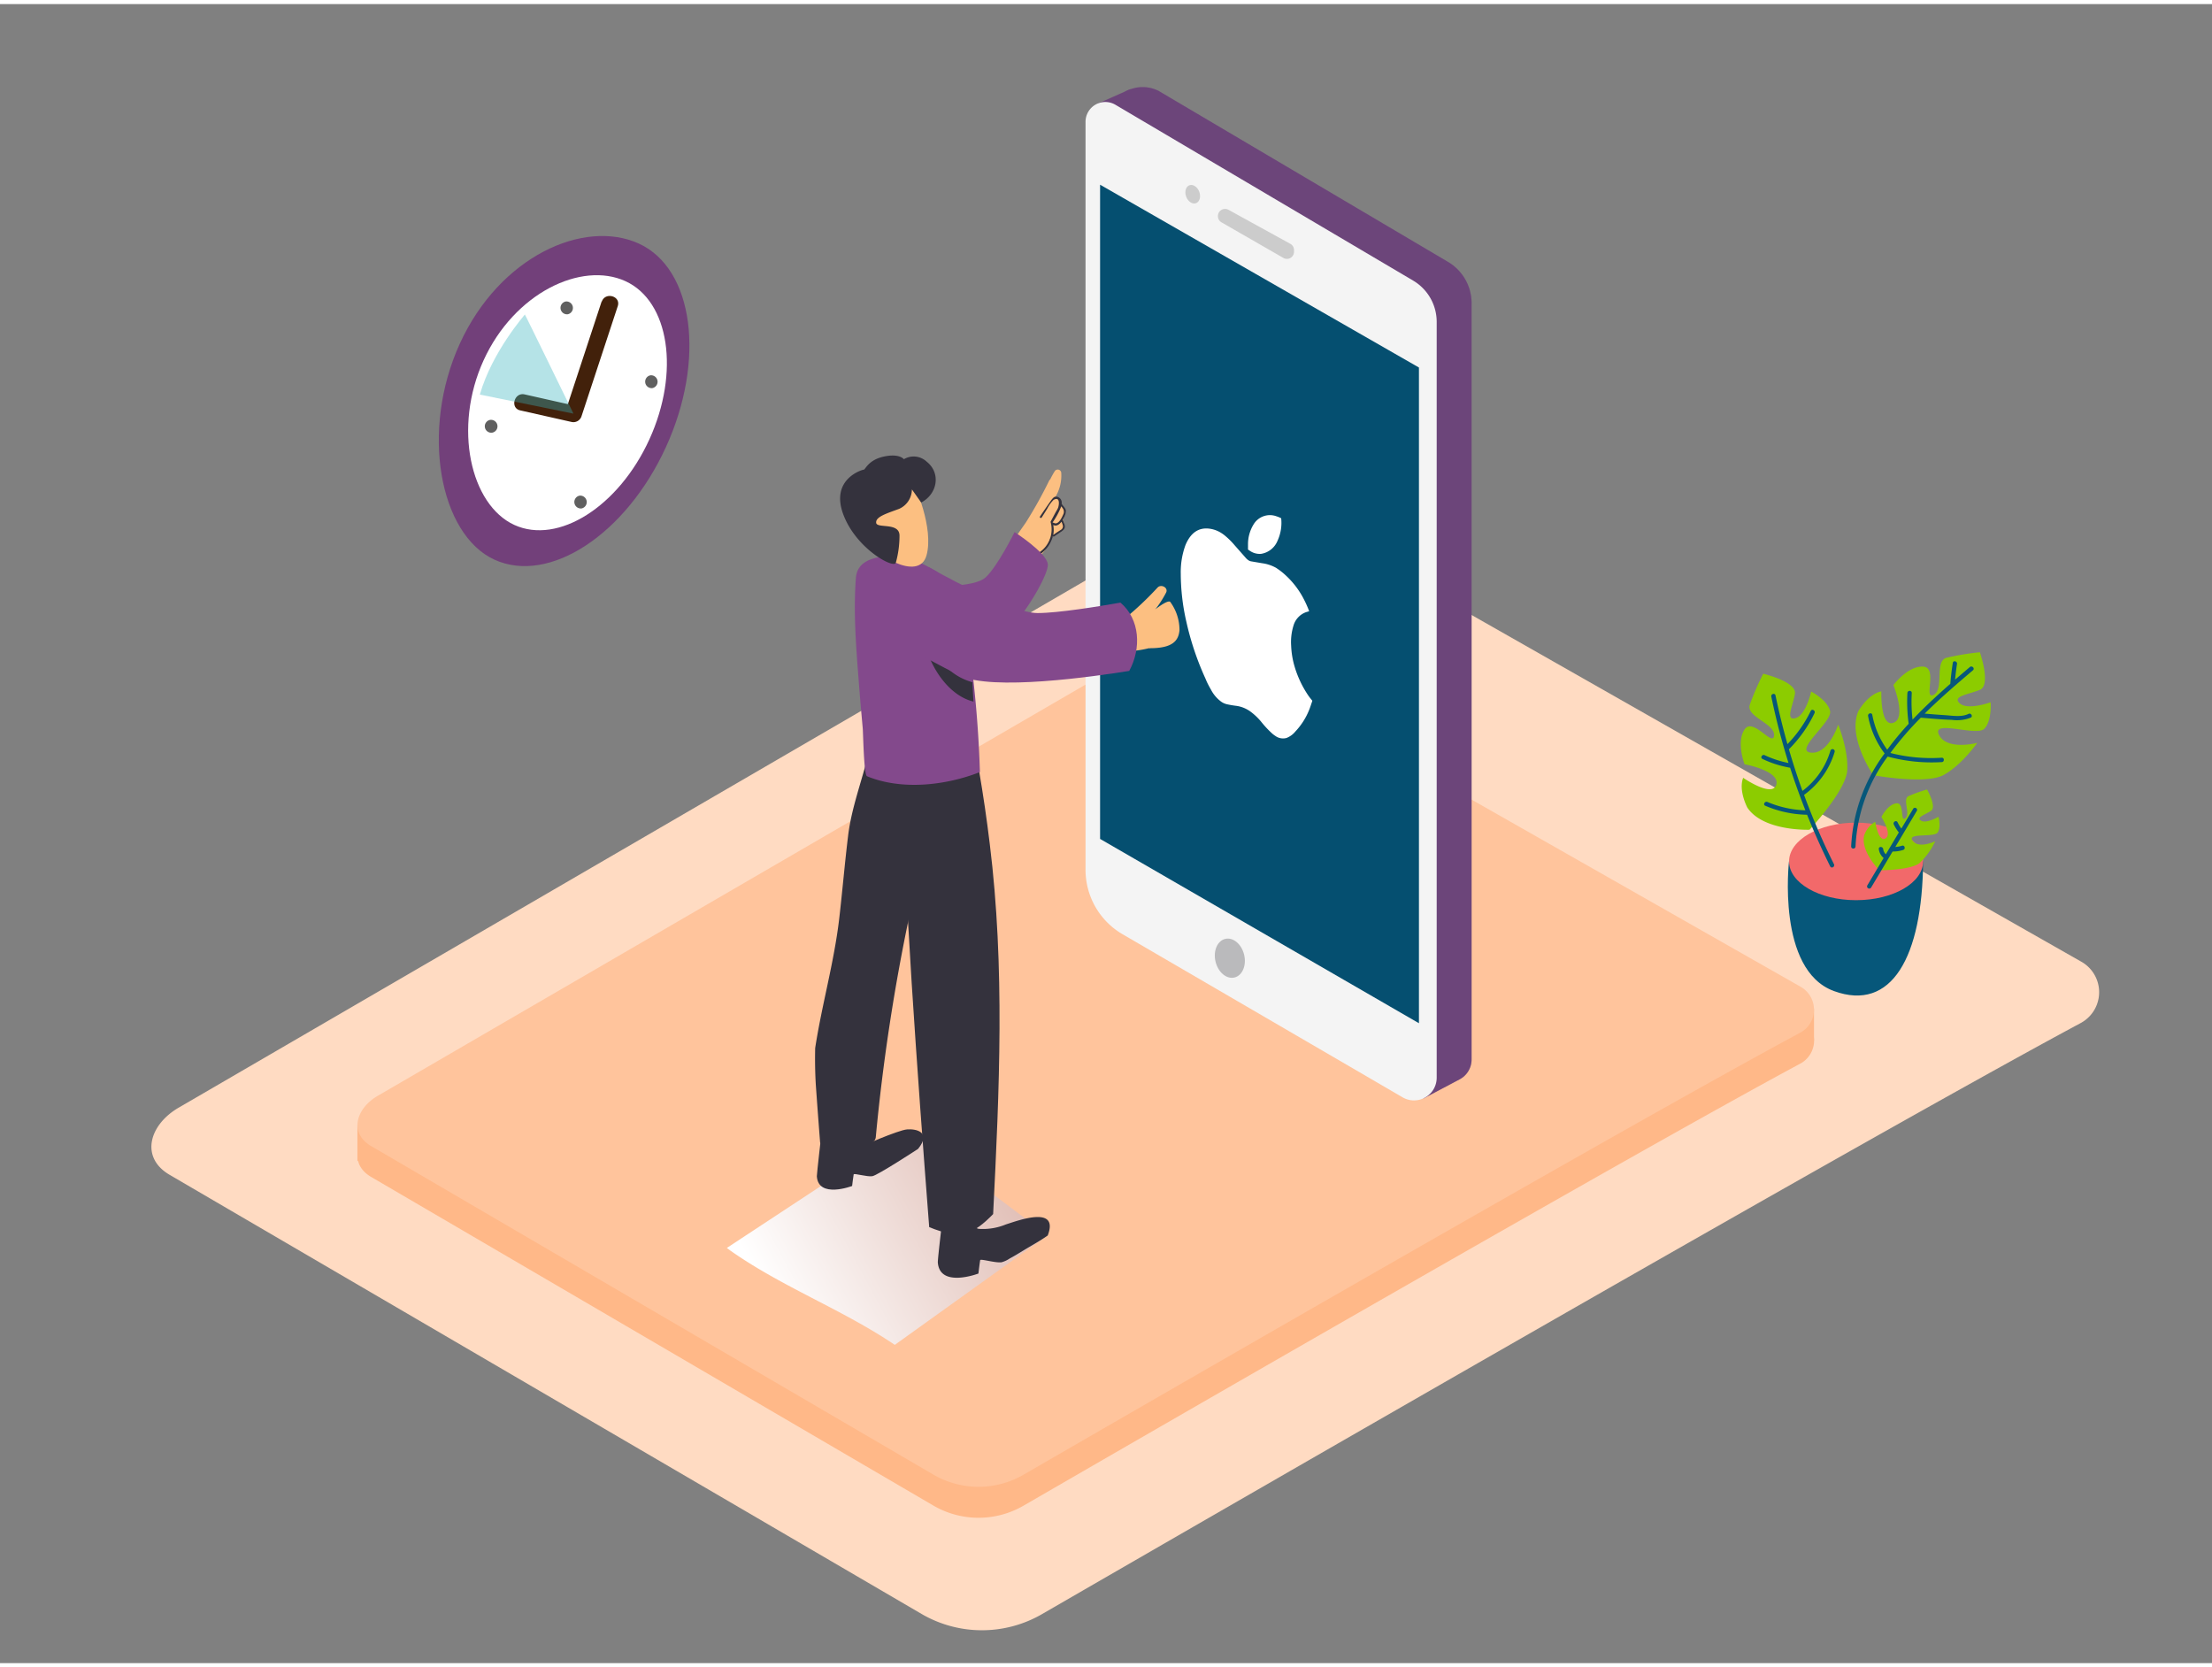 <svg xmlns="http://www.w3.org/2000/svg" xmlns:xlink="http://www.w3.org/1999/xlink" viewBox="0 0 400 300" width="406" height="306" class="illustration styles_illustrationTablet__1DWOa"><rect x="0" y="0" width="400" height="300" fill="#808080" stroke="none"/><defs><linearGradient id="linear-gradient" x1="-828.19" y1="202.45" x2="-889.43" y2="235.44" gradientTransform="translate(1029.2)" gradientUnits="userSpaceOnUse"><stop offset="0" stop-color="#d4a397"></stop><stop offset="1" stop-color="#fff"></stop></linearGradient></defs><title>A_</title><g style="isolation: isolate;"><g id="Layer_2" data-name="Layer 2"><path d="M376.23,184.27c-38.57,20.7-152,86.18-187.77,106.85a21.68,21.68,0,0,1-21.79,0l-136-79.42c-5.41-3.16-3.68-9.13,1.77-12.22L222.22,89.16a6.49,6.49,0,0,1,6.41,0l147.73,84A6.33,6.33,0,0,1,376.23,184.27Z" fill="#ffdbc2"></path><path d="M325.54,191.6c-28.85,15.48-113.72,64.46-140.44,79.92a16.22,16.22,0,0,1-16.3,0L67.09,212.07c-4-2.36-2.75-6.83,1.33-9.14l141.95-82.47a4.86,4.86,0,0,1,4.79,0l110.49,62.84A4.74,4.74,0,0,1,325.54,191.6Z" fill="#ffb888"></path><path d="M323.51,155s-2.29,19.66,8.12,23.47,16-6.1,16.13-23.47" fill="#06577a"></path><ellipse cx="335.64" cy="155.03" rx="12.12" ry="7.01" fill="#f2696a"></ellipse><path d="M338.75,139.44s-4.76-6.87-2.68-11.62c0,0,1.71-3.05,4.14-3.54,0,0-.24,6.51,2.18,5.68s0-6.82,0-6.82,2.55-3.45,5.34-3.34,0,6.09,1.94,5.1.12-6.08,2.3-6.69a45.82,45.82,0,0,1,6.06-1s2.06,5.94,0,6.79-5.09,1.14-3.64,2.45,5.58-.2,5.58-.2.26,3.34-1.14,4.79-9.65-1.75-8.19,1.12,6.91,1.43,6.91,1.43-2.79,4-6.06,5.8S338.75,139.44,338.75,139.44Z" fill="#8ccc00"></path><path d="M339.86,156.63s-3.44-3.39-2.76-6.31a4.46,4.46,0,0,1,2-2.45s.56,3.72,1.85,3-.73-3.87-.73-3.87,1.08-2.23,2.67-2.47.65,3.46,1.65,2.69-.58-3.47.59-4a26.47,26.47,0,0,1,3.34-1.2s1.8,3.15.72,3.86-2.77,1.19-1.8,1.78,3.15-.71,3.15-.71.5,1.87-.14,2.84-5.66,0-4.53,1.51,4.08.08,4.08.08a12.91,12.91,0,0,1-2.82,3.94C345.42,156.66,339.86,156.63,339.86,156.63Z" fill="#8ccc00"></path><path d="M327.22,149.3s-8.35.32-11.24-4c0,0-1.65-3.08-.76-5.39,0,0,5.36,3.7,6,1.21s-5.75-3.66-5.75-3.66-1.54-4,0-6.29,5.14,3.27,5.34,1.1-5.07-3.37-4.4-5.54a45.82,45.82,0,0,1,2.44-5.64s6.12,1.45,5.73,3.65-1.78,4.91.11,4.38,2.83-4.81,2.83-4.81,3,1.58,3.42,3.54-6.66,7.2-3.46,7.51,4.92-5.06,4.92-5.06,1.86,4.49,1.64,8.23S327.22,149.3,327.22,149.3Z" fill="#8ccc00"></path><path d="M356.21,119.88l-2.67,2.28c.09-.95.2-1.89.35-2.83.08-.5-.68-.71-.76-.21q-.3,1.89-.45,3.79c-2.34,2.05-4.66,4.2-6.83,6.48a28.17,28.17,0,0,1-.14-4.82c0-.51-.76-.51-.79,0a29,29,0,0,0,.23,5.57,54.59,54.59,0,0,0-3.88,4.69,15.64,15.64,0,0,1-2.7-6.3c-.09-.5-.85-.29-.76.21a16.17,16.17,0,0,0,2.92,6.68.4.4,0,0,0,.08.07,30.5,30.5,0,0,0-6.06,16.83c0,.51.77.51.79,0a29.64,29.64,0,0,1,5.81-16.25,30.43,30.43,0,0,0,9.78,1c.5,0,.51-.82,0-.79a29.82,29.82,0,0,1-9.29-.86,57.24,57.24,0,0,1,5.5-6.38l.07,0c1.84.16,3.68.33,5.53.39a6.75,6.75,0,0,0,3.43-.4c.45-.23.05-.91-.4-.68-1.27.64-3.05.3-4.42.22-1.17-.07-2.34-.17-3.51-.27,2.81-2.79,5.83-5.38,8.74-7.84C357.16,120.11,356.6,119.56,356.21,119.88Z" fill="#06577a"></path><path d="M331.76,135.24A.39.39,0,0,0,331,135a14,14,0,0,1-5.06,7.28q-1.34-3.72-2.45-7.53a23.57,23.57,0,0,0,4.63-6.53c.22-.46-.46-.86-.68-.4a23,23,0,0,1-4.21,6c-.82-2.9-1.55-5.84-2.16-8.8-.1-.5-.86-.29-.76.21q1.26,6.08,3.11,12a18.51,18.51,0,0,1-4.31-1.41c-.46-.22-.86.46-.4.68a19.36,19.36,0,0,0,5,1.59h0c.83,2.6,1.77,5.16,2.76,7.7a19.08,19.08,0,0,1-6.86-1.51c-.46-.2-.86.48-.4.68a20.13,20.13,0,0,0,7.57,1.63q1.9,4.74,4.18,9.34c.23.45.91.06.68-.4a123.17,123.17,0,0,1-5.41-12.53h0A14.84,14.84,0,0,0,331.76,135.24Z" fill="#06577a"></path><path d="M346,145.45l-2.17,3.64a6.81,6.81,0,0,1-.69-1.14c-.22-.46-.9-.06-.68.4a7.52,7.52,0,0,0,.91,1.44l0,0-2.35,3.95a1.61,1.61,0,0,1-.48-.95c-.06-.5-.85-.5-.79,0a2.48,2.48,0,0,0,.87,1.62l-2.94,4.94a.39.39,0,0,0,.68.4l3.88-6.51a5.9,5.9,0,0,0,1.92-.29c.48-.16.27-.92-.21-.76a5.25,5.25,0,0,1-1.22.23l3.93-6.6A.39.39,0,0,0,346,145.45Z" fill="#06577a"></path><polygon points="64.63 202.68 64.63 209.23 71.23 205.95 64.63 202.68" fill="#ffb888"></polygon><polygon points="328.03 181.63 328.03 187.48 325.71 184.55 328.03 181.63" fill="#ffb888"></polygon><path d="M325.54,186c-28.85,15.48-113.72,64.46-140.44,79.92a16.22,16.22,0,0,1-16.3,0L67.09,206.49c-4-2.36-2.75-6.83,1.33-9.14l141.95-82.47a4.86,4.86,0,0,1,4.79,0l110.49,62.84A4.74,4.74,0,0,1,325.54,186Z" fill="#ffc49c"></path><path d="M219,91.61a2.68,2.68,0,0,0-1.37-1.83,1.41,1.41,0,0,0-1.88.49,1.56,1.56,0,0,0-.14,1v0a3,3,0,0,0,.81,2.76,1.39,1.39,0,0,0,1.95,0A2.81,2.81,0,0,0,219,91.61Z" fill="#5a2500"></path><path d="M261.88,46.64,209.53,15.71a6.36,6.36,0,0,0-5-.34h0l-.08,0a6.59,6.59,0,0,0-1.11.49l-4.89,2.17L201,19.23h0l1.63,134a13.49,13.49,0,0,0,6.7,11.66l48.81,28.44-.76,4.58,6.62-3.5h0a4.06,4.06,0,0,0,2.11-3.58V54.1A8.67,8.67,0,0,0,261.88,46.64Z" fill="#83498C"></path><path d="M261.88,46.64,209.53,15.71a6.36,6.36,0,0,0-5-.34h0l-.08,0a6.59,6.59,0,0,0-1.11.49l-4.89,2.17L201,19.23h0l1.63,134a13.49,13.49,0,0,0,6.7,11.66l48.81,28.44-.76,4.58,6.62-3.5h0a4.06,4.06,0,0,0,2.11-3.58V54.1A8.67,8.67,0,0,0,261.88,46.64Z" fill="#3f3d56" opacity="0.33"></path><path d="M253.64,197.69,203,168.2a13.49,13.49,0,0,1-6.7-11.66V21.3a3.58,3.58,0,0,1,5.41-3.09L255.54,50a8.67,8.67,0,0,1,4.26,7.47V194.14A4.1,4.1,0,0,1,253.64,197.69Z" fill="#f4f4f4"></path><polygon points="256.59 65.72 198.93 32.66 198.93 150.96 256.59 184.29 256.59 65.72" fill="#054f70"></polygon><ellipse cx="222.39" cy="172.55" rx="2.66" ry="3.59" transform="translate(-33.99 56.35) rotate(-13.43)" fill="#bababc"></ellipse><path d="M220.24,38.35h0a1.29,1.29,0,0,0,.65,1.12L232,45.86A1.29,1.29,0,0,0,234,44.75v-.27a1.29,1.29,0,0,0-.67-1.13l-11.14-6.13A1.29,1.29,0,0,0,220.24,38.35Z" fill="#ccc"></path><ellipse cx="215.12" cy="34.94" rx="1.26" ry="1.72" transform="matrix(0.94, -0.35, 0.35, 0.94, 1.24, 76.83)" fill="#ccc"></ellipse><path d="M231.68,93a7.78,7.78,0,0,1-.69,4.11,3.86,3.86,0,0,1-2.93,2.3,3.08,3.08,0,0,1-2.07-.57l-.19-.12-.12-.09,0-.06c0-.27,0-.55,0-.83a6.85,6.85,0,0,1,1-3.64,3.44,3.44,0,0,1,4.19-1.46c.22.06.45.17.68.26Z" fill="#fff"></path><path d="M231,102.11a11,11,0,0,1,1.43,1.13,15.38,15.38,0,0,1,3.4,4.48,19,19,0,0,1,.91,2.07l-.54.16a3.65,3.65,0,0,0-2.3,2.45,10,10,0,0,0-.42,3.6,15.41,15.41,0,0,0,.62,3.78,18.87,18.87,0,0,0,2.44,5.19c.24.36.51.68.77,1l-.06.21c-.17.48-.33,1-.51,1.44a12.35,12.35,0,0,1-2.5,3.92,3.87,3.87,0,0,1-1.61,1.17,2.36,2.36,0,0,1-2-.37,4.88,4.88,0,0,1-.56-.42,18.13,18.13,0,0,1-1.89-2,10.91,10.91,0,0,0-2.2-2.09l-.14-.09a5.65,5.65,0,0,0-2.33-.85,16.38,16.38,0,0,1-1.68-.29,3,3,0,0,1-.92-.4A6.22,6.22,0,0,1,219,124c-.37-.64-.73-1.31-1-2a51.65,51.65,0,0,1-3.48-10.36,39.18,39.18,0,0,1-1-8.6,14.19,14.19,0,0,1,.85-5.21c.93-2.24,2.42-3.3,4.54-2.94a5.26,5.26,0,0,1,2,.79q.25.16.49.35a13.91,13.91,0,0,1,1.88,1.85l2,2.27a2.42,2.42,0,0,0,.49.43,1.26,1.26,0,0,0,.48.19l2,.34a7.06,7.06,0,0,1,2.57.87Z" fill="#fff"></path><path d="M132,225.35a6.77,6.77,0,0,0-.57-.42L164,203.49l25.44,19.15-27.63,19.81C152.25,236,141.42,232,132,225.35Z" fill="url(#linear-gradient)" style="mix-blend-mode: multiply;"></path><path d="M183.15,99.87a10,10,0,0,1,.68-1.34.14.14,0,0,0,0,.07.18.18,0,0,0,.32.05l.49-.75a.87.87,0,0,0,0,.29.75.75,0,0,0,.83.59.74.74,0,0,0,.66-.93l.23-.26a.74.74,0,0,0,0,.23.65.65,0,0,0,1.08.27c.09-.07.16-.16.25-.24a.55.55,0,0,0,.44,0,16.8,16.8,0,0,0,1.88-.77.29.29,0,0,1-.09-.46,18.76,18.76,0,0,1,2.28-1.58l.1,0,0-.08a2.56,2.56,0,0,0-.12-1.84,2,2,0,0,0,.41-1.7.31.31,0,0,1-.17-.07,1.39,1.39,0,0,1-.29-.34,1.94,1.94,0,0,1-.32-.59.26.26,0,0,1,.1-.29c-.3-.4-.64-.77-1-1.11a7.5,7.5,0,0,0,1-4.21.64.64,0,0,0-1.2-.31,13.59,13.59,0,0,0-.79,1.44.54.54,0,0,0-.18.2,79.58,79.58,0,0,1-4.2,7.55c-.26.41-3.45,4.81-3.09,4.91C182.55,98.76,179.93,104.79,183.15,99.87ZM185,98s0,0,0,0a.17.17,0,0,0,.26,0l0,0a.66.66,0,0,0,.55.11A.42.42,0,0,1,185,98Z" fill="#fcbf81"></path><path d="M183.5,98.47a7,7,0,0,0,1.72-2,1.34,1.34,0,0,1,1.86-.52,7.86,7.86,0,0,0,.07-1.07c0-1.81,2.85-1.84,2.82,0a6.86,6.86,0,0,1-1.09,4,11.55,11.55,0,0,1-3.07,2.72,1.45,1.45,0,0,1-2.15-1.09l-.13-.1A1.42,1.42,0,0,1,183.5,98.47Z" fill="#fcbf81"></path><path d="M188,99.55a5.72,5.72,0,0,0,2.39-3.34.16.16,0,0,0,.23.05l1.13-.76a2.63,2.63,0,0,0,.63-.52c.41-.52,0-1.12-.16-1.66a.17.17,0,0,0-.06-.08l.16-.27a2.41,2.41,0,0,0,.42-1.4c-.08-.49-.54-.81-.76-1.23a1.09,1.09,0,0,0-.66-1.2c-.6-.27-.93.18-1.26.62q-1,1.42-2,2.91c-.12.19.19.36.31.17.34-.54.68-1.07,1-1.59a6.64,6.64,0,0,1,1.14-1.59c1.26-.73,1,1,.81,1.46-.12.26-.27.51-.42.76L190,93.57a.17.17,0,0,0,0,0,.16.16,0,0,0,0,.14,5,5,0,0,1-2.17,5.51C187.65,99.38,187.83,99.68,188,99.55Zm2.56-5.74a.16.16,0,0,0-.19,0l0-.12a13.4,13.4,0,0,0,1.54-2.87c.09.11.18.22.26.34a1.07,1.07,0,0,1,.07,1.18C192,92.91,191.35,94.25,190.58,93.82ZM190.46,96a4.93,4.93,0,0,0,0-1.81c.6.3,1.12-.1,1.49-.59a3.89,3.89,0,0,1,.25.7.73.73,0,0,1-.38.78C191.39,95.36,190.92,95.65,190.46,96Z" fill="#34323d"></path><path d="M167.87,105.24s8.23.39,10.37-1.58,5.23-8.18,5.23-8.18,5.67,3.64,6,5.74-5.93,12.24-8.68,12.92" fill="#83498C"></path><path d="M155.39,206.71s7-3.09,8.63-3.22,4.47.45,2,3.52c0,0-7.32,4.79-8.28,4.94s-3.31-.58-3.37-.33-.28,2.1-.28,2.1-6.12,2.33-6.38-1.76c0-.53.88-8.13.88-8.13" fill="#34323d"></path><path d="M147.41,188.78c1.21-7.86,3.42-15.48,4.35-23.44.58-5,1-10,1.61-15s2.48-9.84,3.68-14.79a.54.54,0,0,0-.25-.61c.06-.17.11-.35.16-.52.62-.59,1.25-1.15,1.86-1.68l8.55,5.76s-.05,5.24-.32,12.82c-1,4.42-1.75,8.37-2.87,12.56a1.1,1.1,0,0,1,.26,1,355.19,355.19,0,0,0-6.07,40,1.16,1.16,0,0,1-.76,1l-.24,2.07c-7.44,2.87-9.07-2.13-9.07-2.13s-.34-4.26-.76-10.18C147.39,193.32,147.36,191,147.41,188.78Z" fill="#34323d"></path><path d="M210.36,108.56c-.44.26-.92.56-1.47.93a19.76,19.76,0,0,0,1.94-3c.55-.92-.82-1.68-1.49-1a58.06,58.06,0,0,1-6.11,5.75.93.93,0,0,0-.25.28l-1.33,0c-.4,0-.77,0-1.14,0l-.32,0a.81.81,0,0,0-.75.23,2.59,2.59,0,0,0-.5.23.84.84,0,0,0-.14.12c-.44,0-.88.08-1.31.14a1,1,0,0,0-.71,1.37l-.18-.1c-1-.61-1.77,1-.79,1.63a13.2,13.2,0,0,0,6.92,1.95.79.79,0,0,0,.78.1l.42-.15a20,20,0,0,0,6.06-1.26,5.48,5.48,0,0,1,1.62-.37h0C211.25,113.12,210.79,110.84,210.36,108.56Z" fill="#fcbf81"></path><path d="M170.61,218.15l4.13,1.48a2.28,2.28,0,0,0,1.67,1.52.92.92,0,0,0,.58.32,10.83,10.83,0,0,0,4.91-.8c2-.62,9.71-3.58,7.56,2-1.41,1-3,1.85-4.43,2.73-.81.49-1.63,1-2.46,1.44a4.88,4.88,0,0,1-1.44.67c-1.11.17-3.81-.67-3.88-.38s-.32,2.42-.32,2.42-7,2.68-7.34-2C169.55,226.87,170.61,218.15,170.61,218.15Z" fill="#34323d"></path><path d="M164.79,175.86c-.86-13.9-1.34-27.88-4.27-41.55-.13-3.55-2.43-1.28-2.27-2.69,1.25-11.43,17.91,2.17,17.91,2.17.67.55.76,4.06.89,4.85q1.13,6.59,1.93,13.22c2.76,22.33,1.74,44.54.61,66.94-3.54,3.62-5.86,4.7-11.56,2.36-1.14-14.66-2.22-29.32-3.16-44Z" fill="#34323d"></path><path d="M173.7,106.76c-.16-.72-2-1.21-2.58-1.51-1.29-.7-.54-1.92-1.8-2.68a43.37,43.37,0,0,0-5.72-2.79h-.05c-3.16,0-8.46-.18-8.78,4-.49,6.5.08,13,.58,19.46.2,2.6.43,5.18.66,7.72.08.93.2,8.43.76,8.66,6.27,2.6,14.29,1.68,20.43-.75A208.6,208.6,0,0,0,173.7,106.76Z" fill="#83498C"></path><path d="M168.07,113.32a10.6,10.6,0,0,0,7.79,9.31c0,.43.13,3.07.18,3.5-5-1.2-8.7-7.49-9.22-12.81C166.73,112.52,168,112.52,168.07,113.32Z" fill="#34323d"></path><path d="M165,86.64c.41.11,3.92,8.17,2.54,13.06s-9.69-.14-11.78-3.87S157.14,84.6,165,86.64Z" fill="#fcbf81"></path><path d="M164.9,87.76a3.87,3.87,0,0,1-2.32,3.52c-2.33.86-4.26,1.44-4.14,2.52s4.21-.15,4.22,2.31A18.37,18.37,0,0,1,162,101c-.26,1.21-7.24-2.49-9.54-8.81s3.46-8,3.74-8,.8-1.76,3.63-2.37,3.62.48,3.62.48a3.43,3.43,0,0,1,4.13.45c2.61,2.07,1.94,5.85-1,7.38Z" fill="#34323d"></path><path d="M168.05,101.87s14.38,8.24,19.56,8.25c3.74,0,11.14-1.21,15-1.89,3.56,3,3.8,8.3,1.59,12.35-6.28,1-24.88,3.7-30.71.81-7.06-3.5-14.83-8.19-14.83-8.19S151.61,106.3,168.05,101.87Z" fill="#83498C"></path><path d="M208.89,109.49s2.15-1.77,2.71-1.41a8.61,8.61,0,0,1,1.69,5.15c-.18,1.78-1.09,3.29-5.51,3.24" fill="#fcbf81"></path><path d="M110.27,71.91c-.14-.39-.72-.12-.58.26.41,1.14.45,2.88-.62,3.7a1.2,1.2,0,0,1-.25.15,1,1,0,0,0,0-.47,2.14,2.14,0,0,0-.42-.87,4.85,4.85,0,0,1-.38-.54,6.89,6.89,0,0,1,.63-.73c.28-.29-.12-.79-.4-.49l-.36.39a.32.32,0,0,0-.5.12,1,1,0,0,0-.06.63,2.35,2.35,0,0,0-.31.84c-.73.65-.28,2.18.91,1.89l.15-.05a1.29,1.29,0,0,0,.33,0,2.23,2.23,0,0,0,1.81-1.5A4.64,4.64,0,0,0,110.27,71.91Zm-2.57,3.36,0,0a.24.24,0,0,0,.19-.22l.11.17a.78.78,0,0,1,.08.81A.89.89,0,0,1,107.7,75.27Z" fill="#ff413b"></path><path d="M107.19,56.41c.28-.3-.24-.68-.51-.37a2.29,2.29,0,0,0,.28,3.27c.32.26.69-.26.37-.51A1.65,1.65,0,0,1,107.19,56.41Z" fill="#ff413b"></path><path d="M122.11,61.33l-.33,0-.39-.39c-.29-.28-.79.12-.49.4l.09.08a12.56,12.56,0,0,0-2.62.69c-.38.15-.12.73.26.58a11.5,11.5,0,0,1,2-.56,2.07,2.07,0,0,0-.35,1.44,1.07,1.07,0,0,0,.42.65.32.32,0,0,0,.57.2,1,1,0,0,0,.26,0,1.51,1.51,0,0,0,1.08-1.33,1.79,1.79,0,0,0-.27-1l.14-.31A.32.32,0,0,0,122.11,61.33ZM121,63.57a.91.91,0,0,1,0-.58,2.78,2.78,0,0,1,.54-1h0l.08.11Z" fill="#ff413b"></path><path d="M94,94.24c-.39-.13-.62.46-.23.59.84.28,2.15.71,2,1.82-.06.57-.5.9-1,.6A2.54,2.54,0,0,1,94,96.13c-.18-.37-.76-.11-.58.26a2.78,2.78,0,0,0,1.38,1.56,1.23,1.23,0,0,0,1.51-.61C97.14,95.7,95.29,94.67,94,94.24Z" fill="#ff413b"></path><path d="M93,67.06c-.28-.29-.78.11-.49.4a1.94,1.94,0,1,1-3,2.42c-.23-.34-.72.06-.49.4a2.57,2.57,0,1,0,4-3.22Z" fill="#ff413b"></path><path d="M115.52,43.31c9.91,4.52,12.11,21,4.91,36.77s-21.08,24.91-31,20.39S75.95,77.2,83.15,61.41,105.61,38.79,115.52,43.31Z" fill="#83498C"></path><path d="M115.52,43.31c9.91,4.52,12.11,21,4.91,36.77s-21.08,24.91-31,20.39S75.95,77.2,83.15,61.41,105.61,38.79,115.52,43.31Z" opacity="0.13"></path><path d="M113.09,50.1c7.95,3.63,9.89,16.44,4.34,28.61S100.92,97.81,93,94.18,81.89,76.59,87.45,64.41,105.14,46.47,113.09,50.1Z" fill="#fff"></path><path d="M108.81,53.73l-6.56,19.93,1.85-1-9.23-2.08c-1.88-.42-2.68,2.47-.8,2.89l9.23,2.08a1.54,1.54,0,0,0,1.85-1l6.56-19.93c.6-1.84-2.29-2.63-2.89-.8Z" fill="#42210b"></path><path d="M102.3,53.78a1.17,1.17,0,0,0,.36,2.31A1.17,1.17,0,0,0,102.3,53.78Z" fill="#606060"></path><path d="M104.8,88.89a1.17,1.17,0,0,0,.36,2.31A1.17,1.17,0,0,0,104.8,88.89Z" fill="#606060"></path><path d="M117.61,67.13a1.17,1.17,0,0,0,.36,2.31A1.17,1.17,0,0,0,117.61,67.13Z" fill="#606060"></path><path d="M88.63,75.19A1.17,1.17,0,0,0,89,77.5,1.17,1.17,0,0,0,88.63,75.19Z" fill="#606060"></path><path d="M103.7,74.06s-8.77-18-8.79-17.93S89,62.85,86.77,70.61Z" fill="#36b2bf" opacity="0.37"></path></g></g></svg>